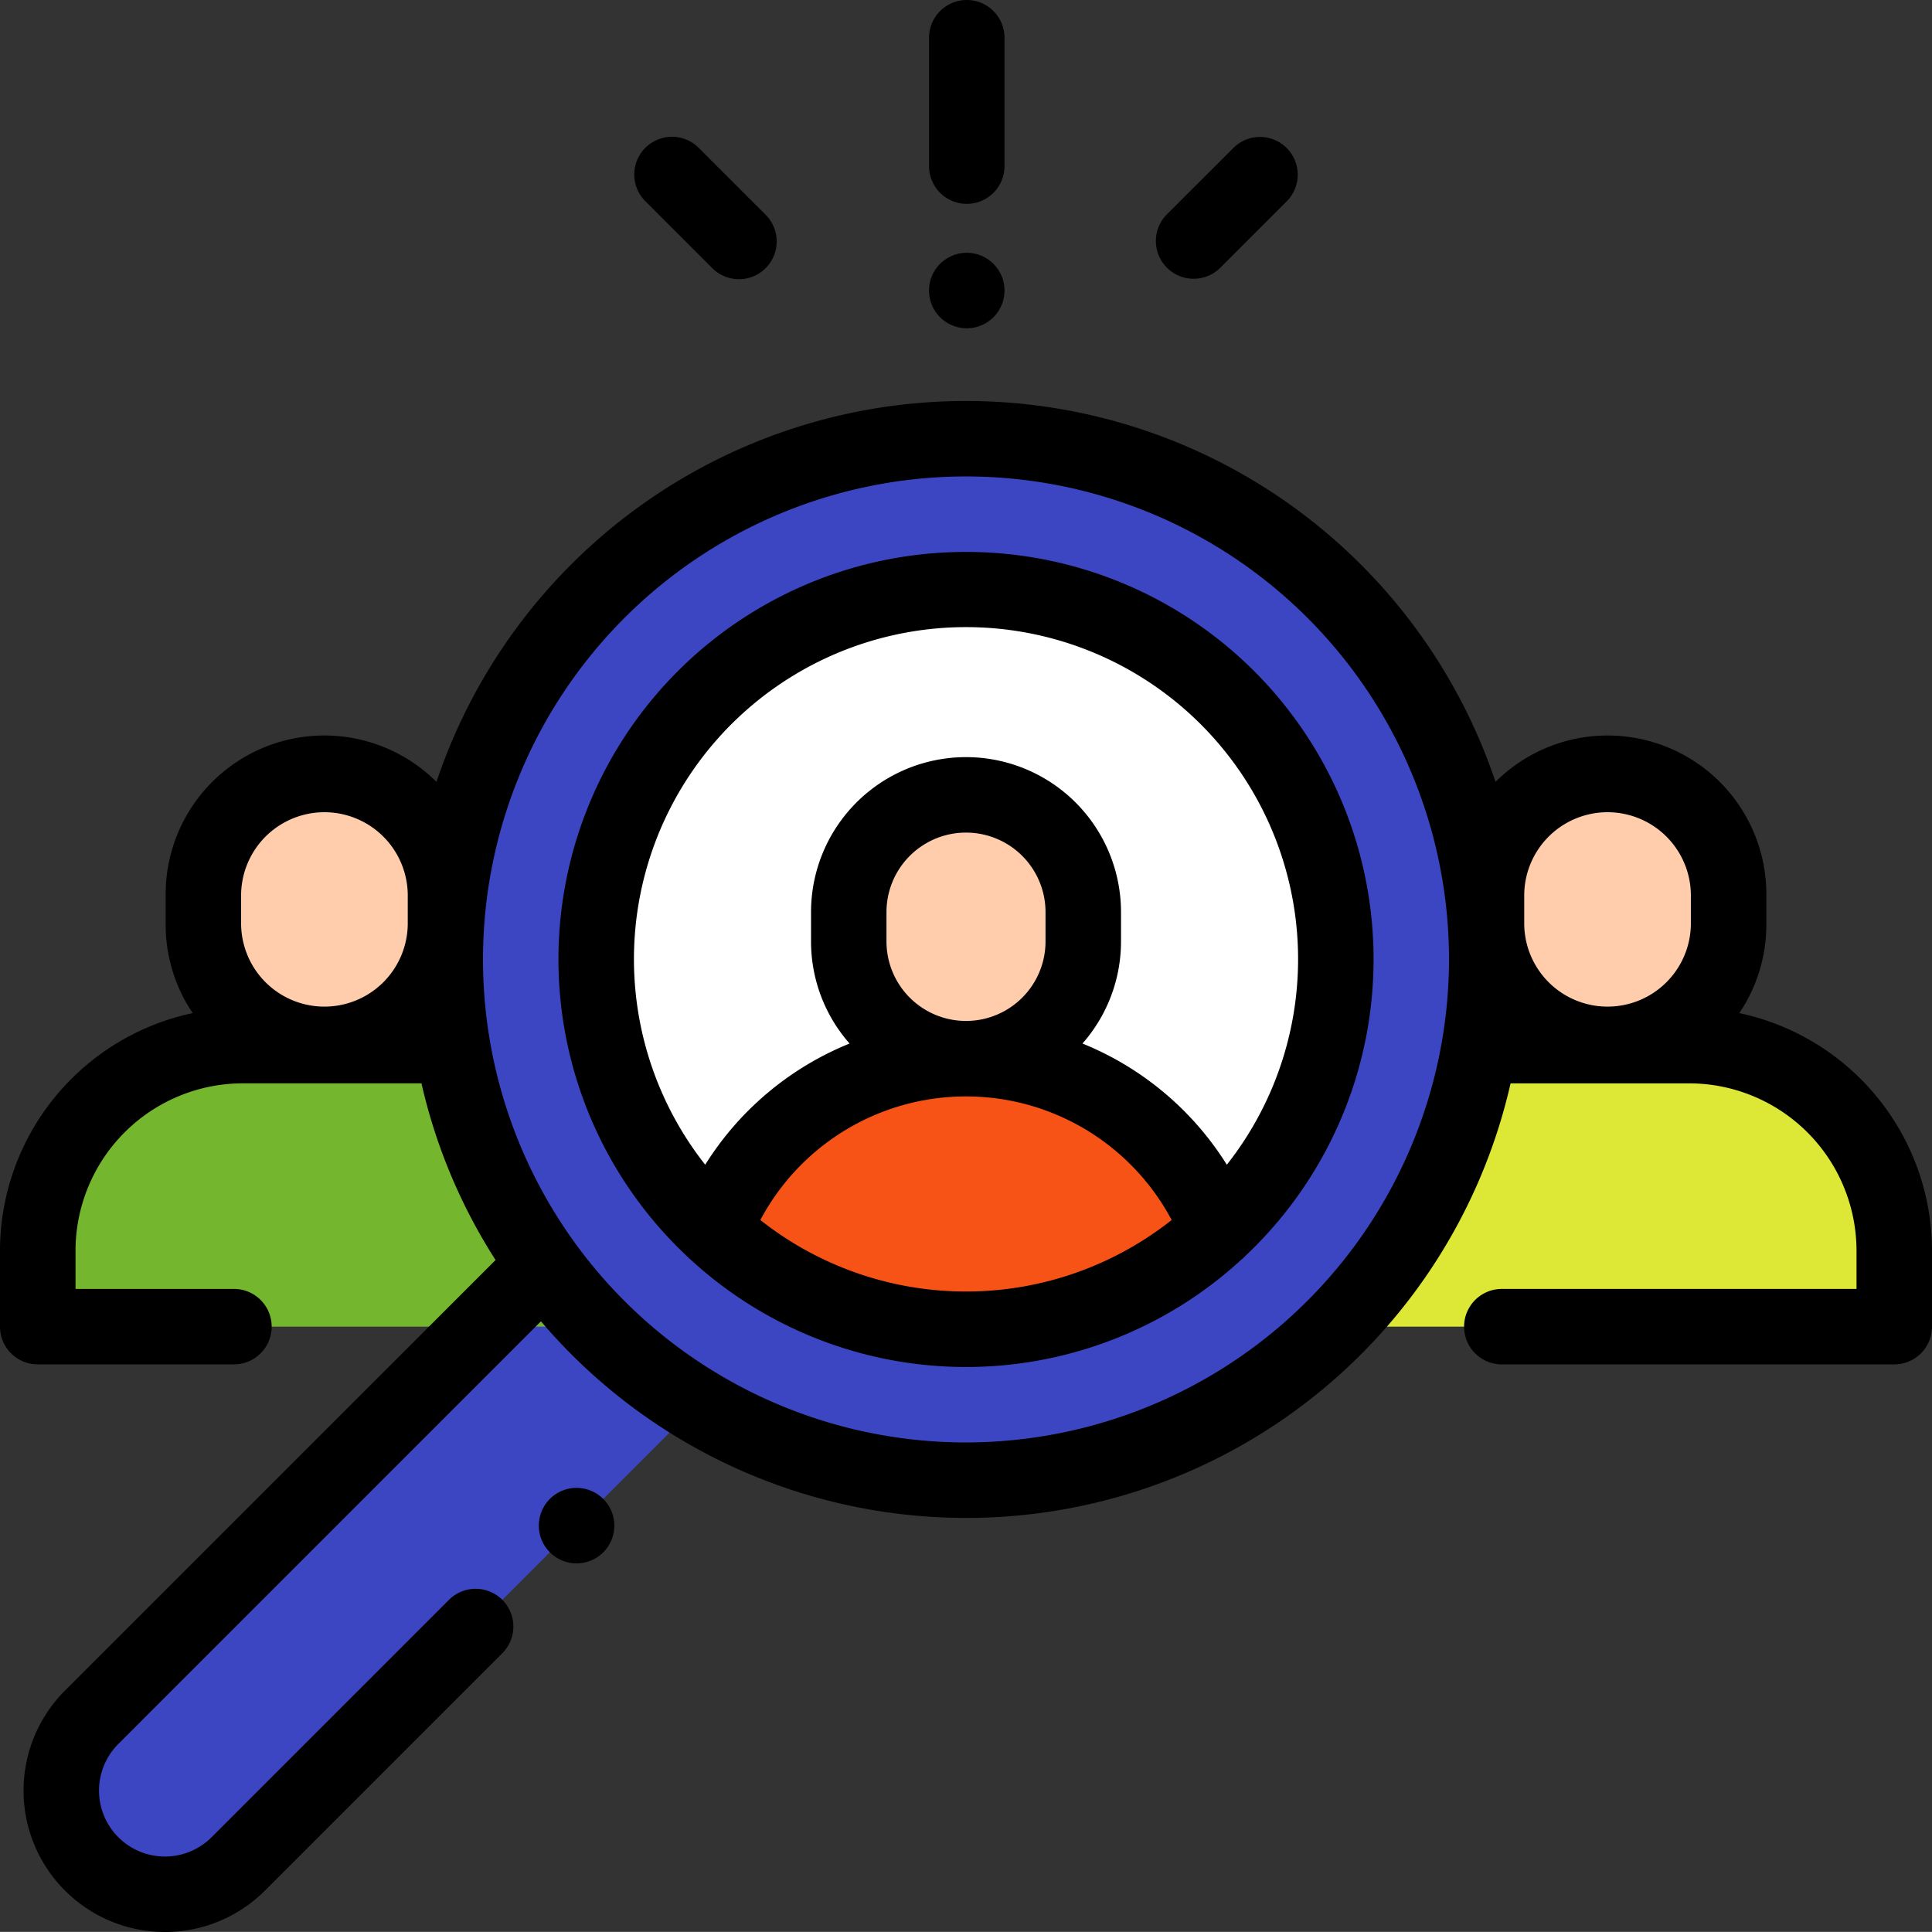 <svg xmlns="http://www.w3.org/2000/svg" width="100" height="99.996" viewBox="0 0 100 99.996">
  <rect x="0" y="0" width="100" height="99.996" fill="#333333" stroke="none"/>
  <g id="reclutamiento" transform="translate(0 -0.009)">
    <path id="Trazado_170024" data-name="Trazado 170024" d="M48.3,345.454l-22.9,22.9a5.366,5.366,0,0,1-7.589,0h0a5.366,5.366,0,0,1,0-7.589l22.9-22.9Z" transform="translate(-13.069 -271.869)" fill="#3d46c2"/>
    <path id="Trazado_170025" data-name="Trazado 170025" d="M406.471,211.19v1.566a6.266,6.266,0,0,1-6.266,6.266h0a6.266,6.266,0,0,1-6.266-6.266V211.19a6.266,6.266,0,0,1,6.266-6.266h0A6.266,6.266,0,0,1,406.471,211.19Z" transform="translate(-316.998 -164.893)" fill="#ffcdac"/>
    <path id="Trazado_170026" data-name="Trazado 170026" d="M369.107,277.106h-8.45a10.614,10.614,0,0,0-10.614,10.614v3.932h29.679V287.72A10.614,10.614,0,0,0,369.107,277.106Z" transform="translate(-281.674 -222.976)" fill="#dce736"/>
    <path id="Trazado_170027" data-name="Trazado 170027" d="M53.9,211.19v1.566a6.266,6.266,0,0,0,6.266,6.266h0a6.266,6.266,0,0,0,6.266-6.266V211.19a6.266,6.266,0,0,0-6.266-6.266h0A6.266,6.266,0,0,0,53.9,211.19Z" transform="translate(-43.372 -164.893)" fill="#ffcdac"/>
    <path id="Trazado_170028" data-name="Trazado 170028" d="M20.614,277.106h8.45A10.614,10.614,0,0,1,39.679,287.72v3.932H10V287.72A10.614,10.614,0,0,1,20.614,277.106Z" transform="translate(-8.047 -222.976)" fill="#75b62f"/>
    <path id="Trazado_170038" data-name="Trazado 170038" d="M26.953,0A26.953,26.953,0,1,1,0,26.953,26.953,26.953,0,0,1,26.953,0Z" transform="translate(23.047 22.718)" fill="#3d46c2"/>
    <circle id="Elipse_5965" data-name="Elipse 5965" cx="19.135" cy="19.135" r="19.135" transform="translate(30.865 30.537)" fill="#fff"/>
    <path id="Trazado_170029" data-name="Trazado 170029" d="M237.065,216.723v1.517A6.069,6.069,0,0,1,231,224.309h0a6.069,6.069,0,0,1-6.069-6.069v-1.517A6.069,6.069,0,0,1,231,210.654h0A6.069,6.069,0,0,1,237.065,216.723Z" transform="translate(-180.996 -169.503)" fill="#ffcdac"/>
    <path id="Trazado_170030" data-name="Trazado 170030" d="M202.306,280.568h0a14.007,14.007,0,0,0-13.032,8.878,19.126,19.126,0,0,0,26.065,0A14.007,14.007,0,0,0,202.306,280.568Z" transform="translate(-152.306 -225.762)" fill="#f85316"/>
    <path id="Trazado_170031" data-name="Trazado 170031" d="M90.026,137.958a8.171,8.171,0,0,0,1.4-4.583v-1.567a8.215,8.215,0,0,0-14.018-5.818,28.909,28.909,0,0,0-54.816,0,8.215,8.215,0,0,0-14.018,5.818v1.567a8.171,8.171,0,0,0,1.4,4.583A12.589,12.589,0,0,0,0,150.255v3.932a1.953,1.953,0,0,0,1.953,1.953H12.109a1.953,1.953,0,0,0,0-3.906h-8.2v-1.979a8.671,8.671,0,0,1,8.662-8.662h9.244a28.743,28.743,0,0,0,3.836,9.147L3.363,173.025a7.319,7.319,0,0,0,10.351,10.351L26,171.09a1.953,1.953,0,1,0-2.762-2.762L10.952,180.614a3.413,3.413,0,1,1-4.827-4.827L28,153.911a28.893,28.893,0,0,0,50.187-12.317h9.244a8.671,8.671,0,0,1,8.662,8.662v1.979H77.734a1.953,1.953,0,0,0,0,3.906H98.047A1.953,1.953,0,0,0,100,154.187v-3.932A12.589,12.589,0,0,0,90.026,137.958Zm-11.132-6.15a4.313,4.313,0,0,1,8.625,0v1.567a4.313,4.313,0,0,1-8.625,0Zm-66.414,0a4.313,4.313,0,0,1,8.625,0v1.567a4.313,4.313,0,0,1-8.625,0S12.48,131.808,12.48,131.808ZM50,160.181a25,25,0,1,1,25-25A25.028,25.028,0,0,1,50,160.181Z" transform="translate(0 -85.511)"/>
    <path id="Trazado_170032" data-name="Trazado 170032" d="M169.094,146.275a21.083,21.083,0,0,0-14.465,36.432,1.953,1.953,0,0,0,.227.211,21.054,21.054,0,0,0,28.477,0,1.938,1.938,0,0,0,.227-.211,21.083,21.083,0,0,0-14.465-36.432ZM158.45,180.854a12.054,12.054,0,0,1,21.288,0,17.153,17.153,0,0,1-21.288,0Zm6.528-14.419v-1.517a4.116,4.116,0,1,1,8.232,0v1.517a4.116,4.116,0,1,1-8.232,0Zm17.617,11.558a15.82,15.82,0,0,0-7.473-6.273,7.987,7.987,0,0,0,1.995-5.285v-1.517a8.022,8.022,0,0,0-16.044,0v1.517a7.986,7.986,0,0,0,1.995,5.285,15.822,15.822,0,0,0-7.473,6.273,17.188,17.188,0,1,1,27,0Z" transform="translate(-119.094 -117.698)"/>
    <path id="Trazado_170033" data-name="Trazado 170033" d="M144.753,394.309a1.954,1.954,0,1,0,1.381.572A1.968,1.968,0,0,0,144.753,394.309Z" transform="translate(-114.909 -317.288)"/>
    <path id="Trazado_170034" data-name="Trazado 170034" d="M248.156,10.561a1.953,1.953,0,0,0,1.953-1.953V1.962a1.953,1.953,0,0,0-3.906,0V8.607A1.953,1.953,0,0,0,248.156,10.561Z" transform="translate(-198.116)"/>
    <path id="Trazado_170035" data-name="Trazado 170035" d="M248.153,70.915a1.954,1.954,0,1,0-1.381-.572A1.963,1.963,0,0,0,248.153,70.915Z" transform="translate(-198.114 -53.914)"/>
    <path id="Trazado_170036" data-name="Trazado 170036" d="M308.285,43.646a1.947,1.947,0,0,0,1.381-.572l3.433-3.433a1.953,1.953,0,0,0-2.762-2.762L306.9,40.312a1.953,1.953,0,0,0,1.381,3.334Z" transform="translate(-246.501 -29.209)"/>
    <path id="Trazado_170037" data-name="Trazado 170037" d="M172.129,43.059a1.953,1.953,0,1,0,2.762-2.762l-3.466-3.466a1.953,1.953,0,1,0-2.762,2.762Z" transform="translate(-135.261 -29.17)"/>
  </g>
</svg>
